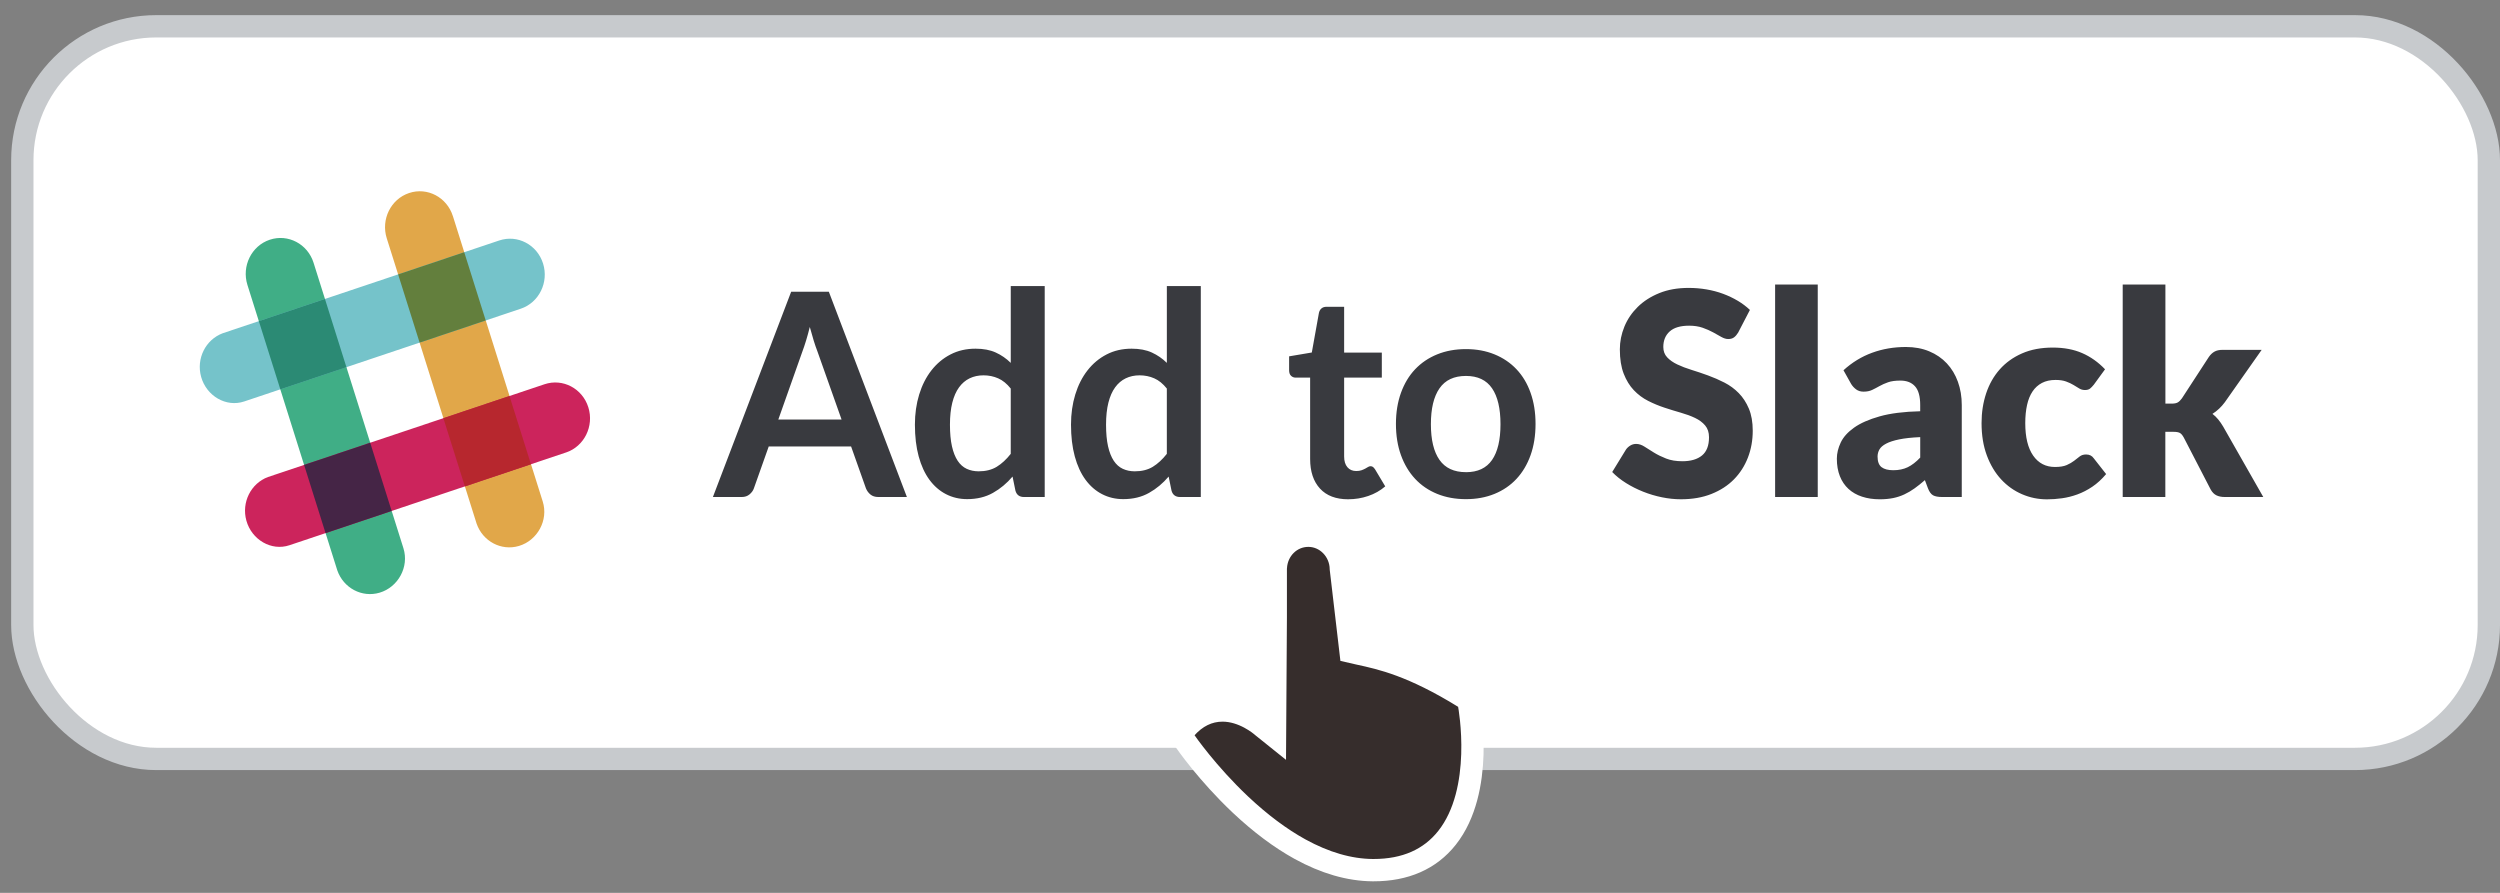 <svg xmlns="http://www.w3.org/2000/svg" width="112" height="40"><rect width="100%" height="100%" fill="#808080" stroke="none"/><g fill="none" fill-rule="evenodd" transform="translate(1 1)"><rect width="110.5" height="32.822" y=".178" fill="#FFF" stroke="#C7CACD" rx="6"/><path fill="#393A3F" d="M36.702 17.794l-1.084-3.059c-.053-.136-.109-.297-.166-.483-.058-.187-.115-.388-.173-.604-.053.216-.109.419-.166.607-.058.189-.113.353-.166.493l-1.078 3.046h2.834zM39.629 21.266h-1.281c-.144 0-.261-.037-.351-.111-.09-.074-.158-.166-.203-.277l-.665-1.876h-3.69l-.665 1.876c-.033.098-.097.187-.191.267-.094.081-.212.121-.351.121h-1.294l3.506-9.196h1.688L39.629 21.266zm4.652-4.859c-.173-.216-.36-.369-.564-.458-.203-.089-.422-.134-.656-.134-.23 0-.437.045-.622.134-.185.089-.343.224-.474.404-.131.18-.232.409-.302.687-.07.278-.105.605-.105.983 0 .382.03.705.089.97.06.265.145.481.256.649.111.167.246.288.407.362.16.074.339.111.536.111.316 0 .585-.068.807-.203.222-.136.431-.329.628-.579v-2.925zm1.522-4.591V21.266h-.93c-.201 0-.329-.095-.382-.286l-.129-.63c-.255.301-.547.545-.878.731-.331.187-.716.28-1.155.28-.345 0-.661-.074-.949-.223-.288-.148-.535-.364-.742-.645-.207-.282-.368-.631-.481-1.046-.113-.415-.169-.89-.169-1.424 0-.483.064-.933.191-1.348.127-.415.31-.776.548-1.081.238-.305.524-.544.856-.715.333-.172.706-.258 1.121-.258.353 0 .655.057.906.172.251.114.474.269.672.464v-3.44H45.802zm5.471 4.591c-.173-.216-.36-.369-.564-.458-.203-.089-.422-.134-.656-.134-.23 0-.437.045-.622.134-.185.089-.343.224-.474.404-.131.18-.232.409-.302.687-.07.278-.105.605-.105.983 0 .382.03.705.089.97.06.265.145.481.256.649.111.167.246.288.407.362.16.074.339.111.536.111.316 0 .585-.068.807-.203.222-.136.431-.329.628-.579v-2.925zm1.522-4.591V21.266h-.93c-.201 0-.329-.095-.382-.286l-.129-.63c-.255.301-.547.545-.878.731-.331.187-.716.28-1.155.28-.345 0-.661-.074-.949-.223-.288-.148-.535-.364-.742-.645-.207-.282-.368-.631-.481-1.046-.113-.415-.169-.89-.169-1.424 0-.483.064-.933.191-1.348.127-.415.31-.776.548-1.081.238-.305.524-.544.856-.715.333-.172.706-.258 1.121-.258.353 0 .655.057.906.172s.474.269.672.464v-3.44h1.522zm6.605 9.552c-.55 0-.972-.16-1.266-.48-.294-.32-.441-.762-.441-1.326V15.918h-.647c-.082 0-.152-.028-.209-.083-.058-.055-.086-.138-.086-.248v-.623l1.017-.172.32-1.781c.021-.085.06-.151.117-.197.058-.047.131-.07.222-.07h.789v2.054h1.688v1.119h-1.688v3.536c0 .203.048.362.145.477.097.114.229.172.397.172.094 0 .174-.012.237-.035.064-.023.119-.048.166-.073.047-.025.089-.05.126-.073.037-.023.074-.035.111-.035.045 0 .082.012.111.035.029.023.06.058.092.105l.456.763c-.222.191-.476.335-.764.432-.288.098-.585.146-.893.146zm5.274-6.728c.468 0 .894.078 1.278.235.384.157.713.379.986.668.273.288.484.64.631 1.056.148.415.222.88.222 1.393 0 .517-.074.984-.222 1.399-.148.415-.358.769-.631 1.062-.273.293-.602.517-.986.674-.384.157-.81.235-1.278.235-.472 0-.902-.078-1.288-.235-.386-.157-.716-.382-.989-.674-.273-.293-.485-.647-.635-1.062-.15-.415-.225-.882-.225-1.399 0-.513.075-.977.225-1.393.15-.415.361-.767.635-1.056.273-.288.603-.511.989-.668.386-.157.815-.235 1.288-.235zm0 5.514c.526 0 .915-.182 1.168-.547.253-.365.379-.899.379-1.603s-.126-1.24-.379-1.609c-.253-.369-.642-.553-1.168-.553-.534 0-.929.185-1.186.556-.257.371-.385.906-.385 1.606 0 .7.128 1.233.385 1.599.257.367.652.55 1.186.55zm12.205-6.27c-.062.102-.126.178-.194.229-.068.051-.155.076-.262.076-.094 0-.196-.031-.305-.092-.109-.061-.232-.13-.37-.207-.138-.076-.295-.145-.471-.207-.177-.061-.378-.092-.604-.092-.39 0-.681.086-.872.258-.191.172-.286.404-.286.696 0 .187.058.341.173.464.115.123.266.229.453.318.187.089.4.171.641.245.24.074.486.157.736.248s.496.198.736.321c.24.123.454.28.641.471.187.191.338.423.453.696.115.273.173.603.173.989 0 .428-.072.829-.216 1.202-.144.373-.352.698-.625.976-.273.278-.61.496-1.01.655s-.855.238-1.365.238c-.279 0-.564-.03-.853-.089-.29-.059-.57-.143-.841-.251-.271-.108-.526-.236-.764-.385-.238-.148-.446-.314-.622-.496l.616-1.005c.049-.072.114-.132.194-.181.08-.049.167-.073.262-.073.123 0 .247.04.373.121s.267.17.425.267c.158.098.34.187.545.267.205.081.448.121.727.121.378 0 .672-.086.881-.258.209-.172.314-.444.314-.817 0-.216-.058-.392-.173-.528-.115-.136-.266-.248-.453-.337-.187-.089-.399-.167-.638-.235-.238-.068-.483-.143-.733-.226-.251-.083-.495-.184-.733-.305-.238-.121-.451-.28-.638-.477-.187-.197-.338-.443-.453-.738-.115-.295-.173-.658-.173-1.091 0-.348.068-.687.203-1.017.136-.331.335-.625.598-.884s.585-.465.967-.62c.382-.155.819-.232 1.312-.232.275 0 .543.022.804.067.261.045.508.11.742.197.234.087.453.191.656.312.203.121.385.258.545.41l-.518.998zm3.555-2.137V21.266h-1.91v-9.52h1.91zm4.59 6.836c-.382.017-.696.051-.943.102-.246.051-.442.114-.585.191-.144.076-.243.163-.299.261-.055.098-.083.203-.083.318 0 .225.06.383.179.474.119.091.294.137.524.137.246 0 .462-.045.647-.134.185-.089.372-.233.561-.432v-.916zm-3.438-2.995c.386-.352.814-.614 1.285-.785.47-.172.974-.258 1.513-.258.386 0 .734.065 1.044.194.31.129.573.309.789.541.216.231.381.506.496.824.115.318.173.666.173 1.043V21.266h-.875c-.181 0-.317-.025-.41-.076-.092-.051-.169-.157-.231-.318l-.136-.362c-.16.14-.314.263-.462.369-.148.106-.301.196-.459.27-.158.074-.327.129-.505.165-.179.036-.377.054-.595.054-.292 0-.557-.039-.795-.118-.238-.078-.441-.194-.607-.347-.166-.153-.295-.342-.385-.569-.09-.227-.136-.489-.136-.785 0-.237.058-.478.173-.722.115-.244.314-.466.598-.668.283-.201.665-.37 1.146-.506.481-.136 1.086-.212 1.817-.229v-.28c0-.386-.077-.665-.231-.836-.154-.172-.373-.258-.656-.258-.226 0-.411.025-.554.076-.144.051-.272.108-.385.172-.113.064-.223.121-.33.172-.107.051-.234.076-.382.076-.131 0-.242-.034-.333-.102s-.164-.148-.222-.242l-.345-.617zm11.213.649c-.058.072-.113.129-.166.172-.053.042-.129.064-.228.064-.094 0-.18-.023-.256-.07-.076-.047-.161-.099-.256-.156-.094-.057-.205-.109-.333-.156s-.285-.07-.474-.07c-.234 0-.436.045-.607.134-.17.089-.311.216-.422.382-.111.165-.193.368-.246.607-.053.24-.08.51-.08.811 0 .632.118 1.117.354 1.456.236.339.562.509.977.509.222 0 .397-.029.527-.086.129-.057.239-.121.33-.191.09-.07.174-.135.25-.194.076-.059.171-.089.286-.089.152 0 .267.057.345.172l.554.706c-.197.233-.405.423-.622.569-.218.146-.441.261-.668.343-.228.083-.457.14-.687.172-.23.032-.454.048-.672.048-.39 0-.763-.076-1.118-.229s-.667-.374-.936-.665c-.269-.29-.483-.648-.641-1.072-.158-.424-.237-.907-.237-1.45 0-.475.069-.919.206-1.332.138-.413.341-.772.61-1.075.269-.303.602-.542.998-.715.396-.174.855-.261 1.377-.261.501 0 .941.083 1.318.248.378.165.719.407 1.023.725l-.505.693zm3.21-4.49v5.335h.283c.119 0 .209-.018.271-.054.062-.036.123-.096.185-.181l1.208-1.857c.074-.106.158-.185.253-.238.094-.053.216-.079.363-.079h1.75l-1.651 2.347c-.156.212-.341.386-.554.521.094.072.181.156.259.251.078.095.152.202.222.321L100.395 21.266h-1.725c-.144 0-.267-.024-.37-.073-.103-.049-.189-.135-.259-.258l-1.208-2.334c-.058-.106-.117-.175-.179-.207-.062-.032-.154-.048-.277-.048h-.37V21.266h-1.91v-9.52h1.91z"/><path fill="#E1A749" d="M19.288 8.68c-.266-.844-1.144-1.307-1.962-1.032-.818.274-1.266 1.181-1 2.026L20.353 22.462c.277.789 1.102 1.232 1.895.997.827-.246 1.33-1.152 1.067-1.99-.01-.032-4.026-12.79-4.026-12.79"/><path fill="#40AE86" d="M13.048 10.772c-.266-.844-1.145-1.306-1.963-1.032-.818.274-1.266 1.181-1 2.026l4.027 12.789c.277.789 1.102 1.232 1.895.997.827-.245 1.33-1.152 1.067-1.99-.01-.032-4.026-12.79-4.026-12.79"/><path fill="#CC245C" d="M24.357 19.272c.818-.274 1.266-1.181 1-2.026-.266-.844-1.144-1.306-1.962-1.032L11.004 20.371c-.764.285-1.194 1.137-.966 1.955.238.853 1.116 1.373 1.928 1.101.031-.01 12.391-4.156 12.391-4.156"/><path fill="#452546" d="M13.586 22.884c.807-.27 1.846-.619 2.961-.993-.262-.832-.6-1.906-.962-3.057l-2.962.994.962 3.057"/><path fill="#B7272E" d="M19.826 20.791c1.12-.375 2.16-.724 2.961-.993-.262-.832-.6-1.906-.962-3.058l-2.962.994.963 3.057"/><path fill="#75C3CA" d="M22.329 12.831c.818-.274 1.266-1.181 1-2.026-.266-.844-1.144-1.306-1.963-1.032L8.976 13.93c-.764.285-1.194 1.137-.965 1.955.238.853 1.116 1.373 1.928 1.101.031-.01 12.391-4.156 12.391-4.156"/><path fill="#2B8A74" d="M11.558 16.443c.807-.27 1.846-.619 2.962-.993-.364-1.156-.702-2.23-.962-3.057l-2.962.994.963 3.057"/><path fill="#637F3D" d="M17.798 14.35c1.12-.376 2.161-.725 2.962-.993-.364-1.156-.702-2.23-.962-3.058l-2.962.994.963 3.057"/><path fill="#362D2C" stroke="#FFF" d="M64.809 30.545c-.022-.122-.093-.224-.195-.288-2.347-1.452-3.724-1.753-4.731-1.971-.13-.029-.256-.054-.377-.083l-.435-3.715C59.057 23.667 58.408 23 57.614 23c-.784 0-1.417.628-1.457 1.436 0 .016-.003.029-.003.045v2.186l-.034 5.337-.556-.446c-.108-.096-.862-.728-1.794-.728-.63 0-1.189.276-1.661.814-.133.151-.145.375-.031.542.04.058.997 1.449 2.498 2.865.889.837 1.785 1.506 2.662 1.99 1.118.615 2.211.933 3.252.942h.049c1.42 0 2.526-.487 3.286-1.446 1.692-2.135 1.013-5.837.985-5.994z"/></g></svg>